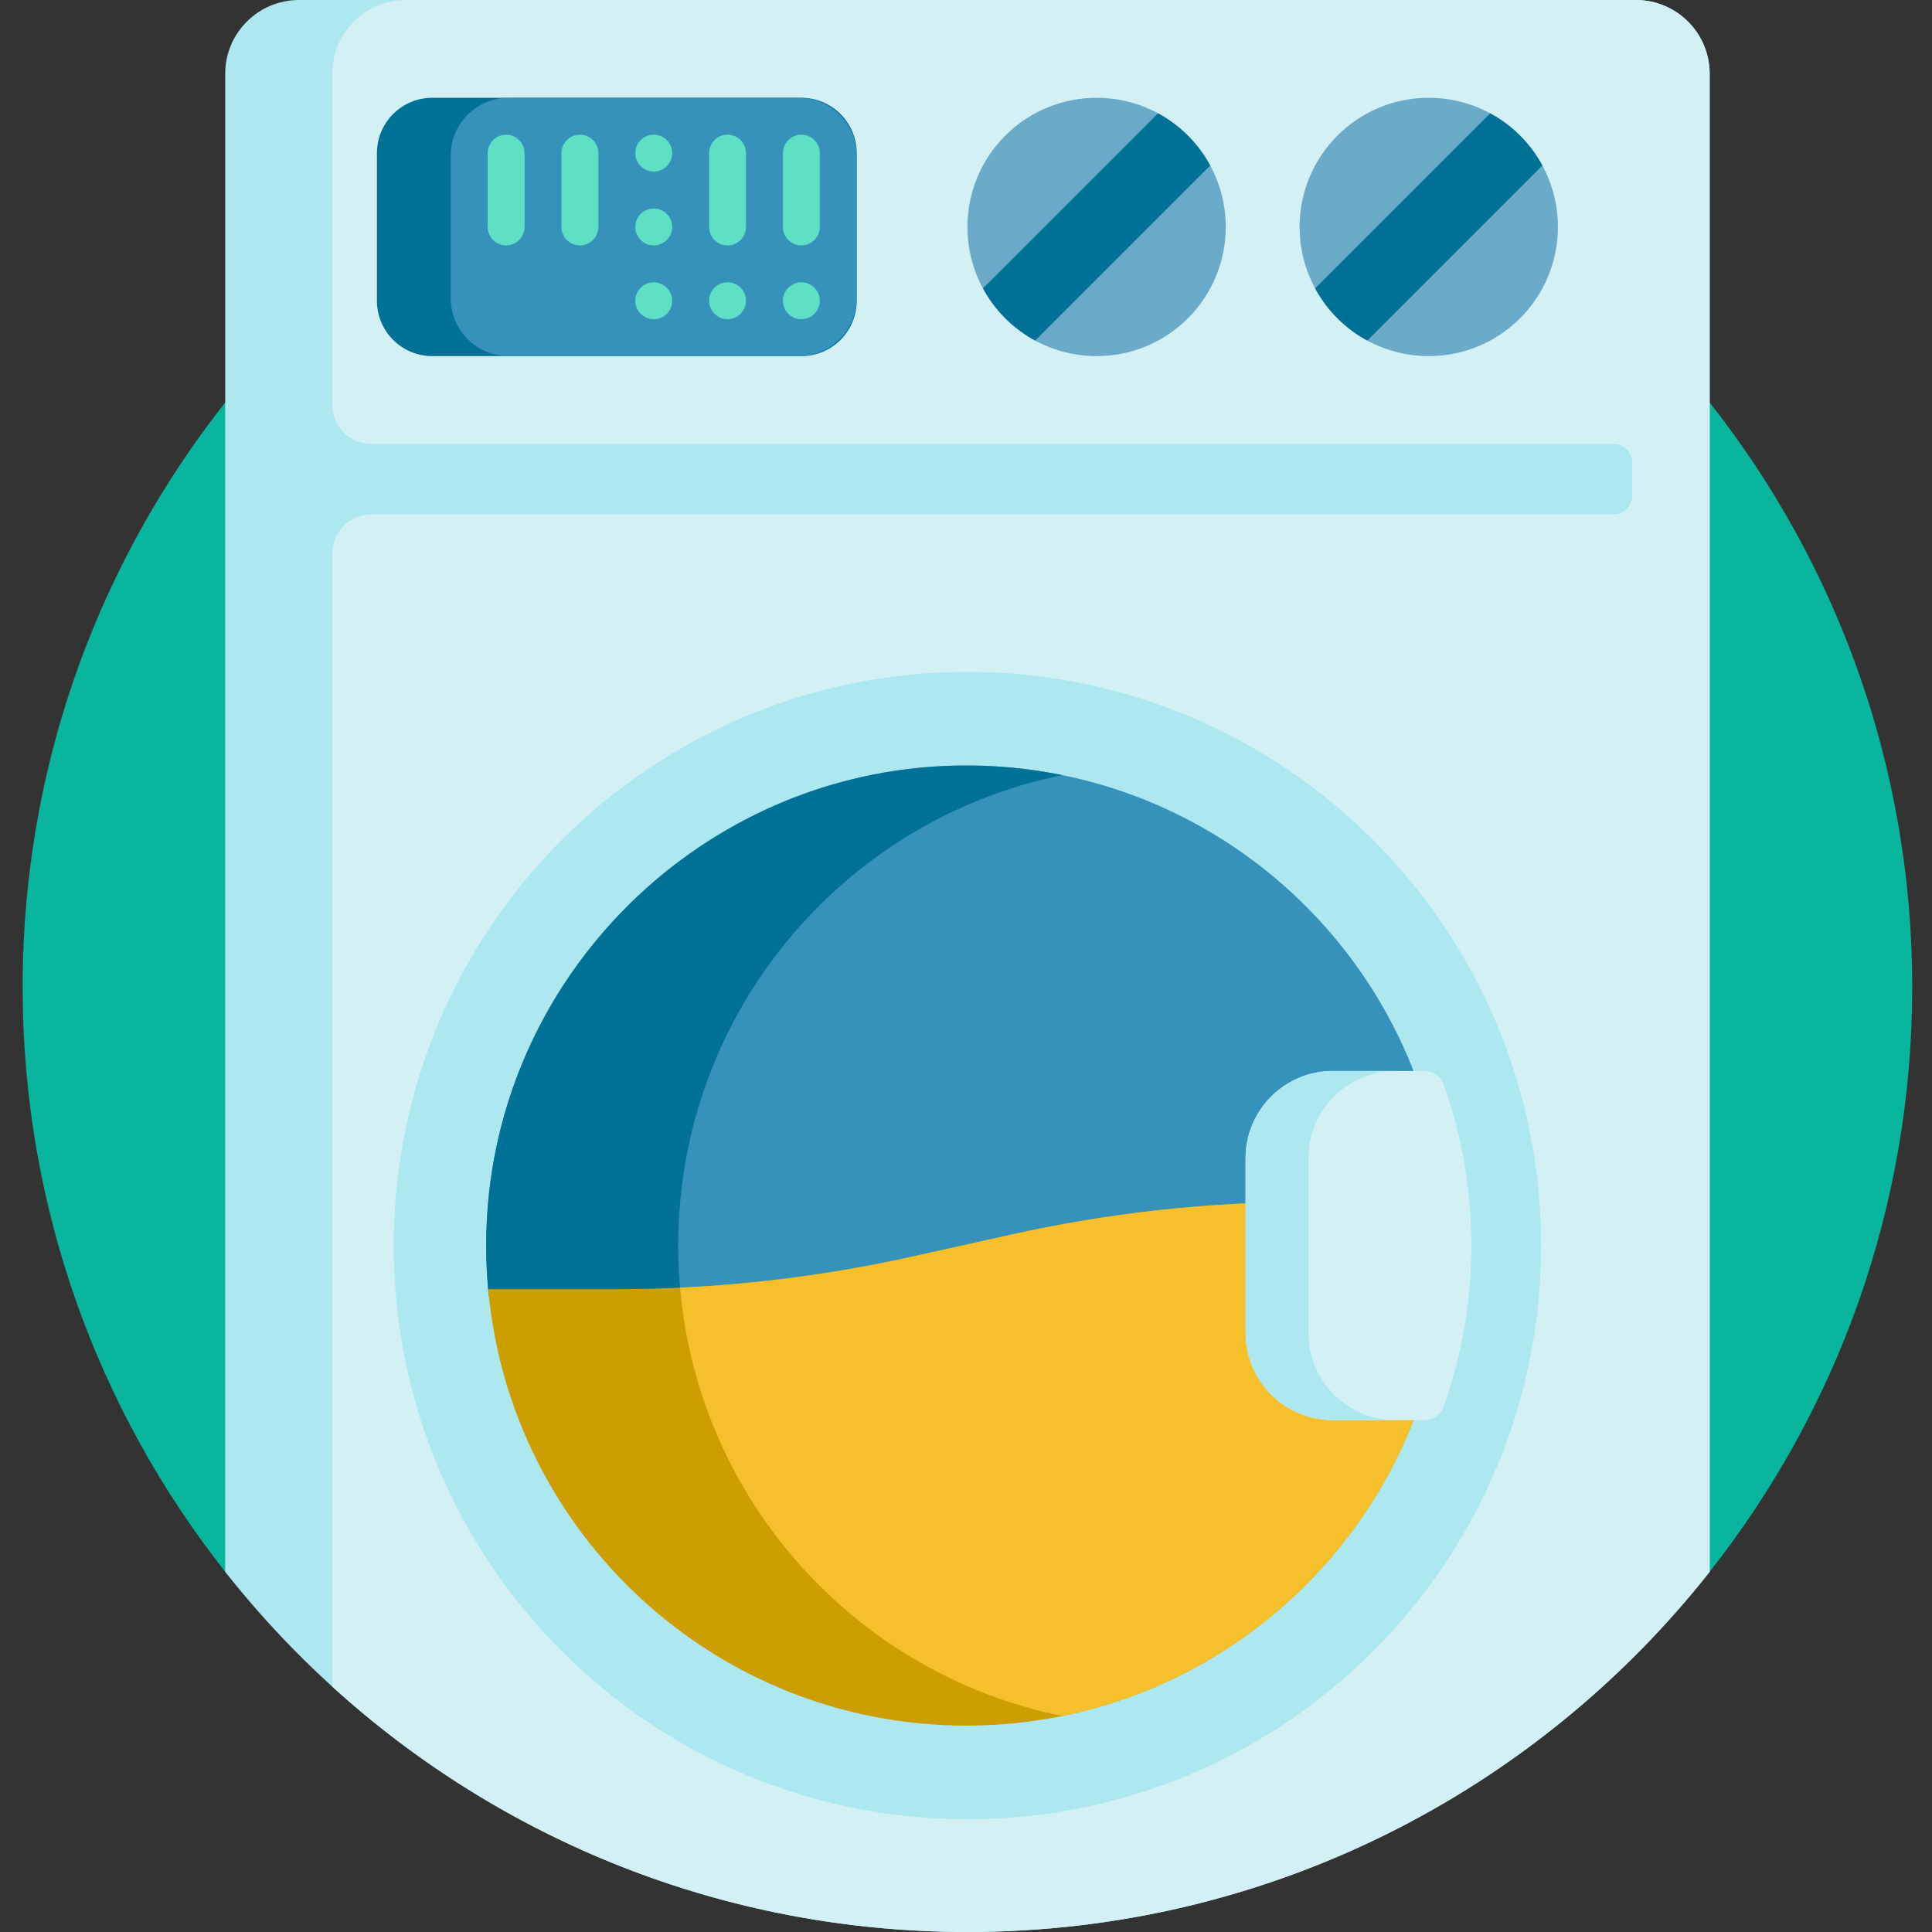 <svg height="512pt" viewBox="-6 0 512 512" width="512pt" xmlns="http://www.w3.org/2000/svg"><rect x="-6" y="0" width="512" height="512" fill="#333333" stroke="none"/><path d="m64.516 416.82c-2.945 3.262-8.152 3.109-10.875-.344-33.586-42.609-53.641-96.387-53.641-154.855 0-138.281 112.098-250.379 250.379-250.379s250.379 112.098 250.379 250.379c0 58.469-20.051 112.246-53.641 154.855-2.723 3.453-7.93 3.605-10.875.344-45.82-50.742-112.113-82.641-185.863-82.641s-140.043 31.898-185.863 82.641zm0 0" fill="#0ab59e"/><path d="m447.078 19.562v396.984c-45.852 58.133-116.914 95.453-196.699 95.453s-150.848-37.32-196.699-95.453v-396.984c0-10.805 8.758-19.562 19.562-19.562h354.273c10.805 0 19.562 8.758 19.562 19.562zm0 0" fill="#ade8f0"/><path d="m427.516 0h-325.91c-10.805 0-19.562 8.758-19.562 19.562v87.695c0 5.746 4.656 10.402 10.402 10.402h329.203c2.703 0 4.891 2.191 4.891 4.891v8.863c0 2.703-2.188 4.891-4.891 4.891h-329.203c-5.742 0-10.402 4.656-10.402 10.402v300.262c44.465 40.406 103.523 65.031 168.336 65.031 79.785 0 150.848-37.32 196.699-95.453v-396.984c0-10.805-8.758-19.562-19.562-19.562zm-177.137 482.121c-83.965 0-152.035-68.07-152.035-152.035 0-83.969 68.066-152.039 152.035-152.039s152.035 68.07 152.035 152.039c0 83.965-68.066 152.035-152.035 152.035zm0 0" fill="#d3f1f5"/><path d="m308.816 35.938c13.367 13.367 13.367 35.043 0 48.41-13.367 13.371-35.043 13.371-48.41 0-13.371-13.367-13.371-35.039 0-48.41 13.367-13.367 35.043-13.367 48.41 0zm88.023 0c-13.367-13.367-35.043-13.367-48.41 0-13.367 13.367-13.367 35.043 0 48.41 13.367 13.371 35.043 13.371 48.41 0 13.367-13.367 13.367-35.043 0-48.41zm0 0" fill="#6caac9"/><path d="m402.746 43.863-46.395 46.395c-2.844-1.539-5.52-3.504-7.922-5.91-2.406-2.402-4.367-5.078-5.91-7.922l46.395-46.395c2.844 1.539 5.52 3.504 7.926 5.906 2.402 2.406 4.367 5.082 5.906 7.926zm-101.855-13.832-46.395 46.395c1.539 2.844 3.504 5.52 5.91 7.922 2.402 2.406 5.078 4.371 7.922 5.91l46.398-46.395c-1.539-2.844-3.504-5.52-5.91-7.926-2.406-2.402-5.078-4.367-7.926-5.906zm0 0" fill="#017296"/><path d="m123.438 342.43c-.539-5.617-.719-11.336-.504-17.141 2.457-66.426 56.457-120.199 122.895-122.355 72.199-2.348 131.461 55.48 131.461 127.152 0 6.52-.492 12.926-1.438 19.184h-244.902c-3.895-.004-7.137-2.965-7.512-6.84zm0 0" fill="#3691bb"/><path d="m247.402 202.891c9.645-.199 19.051.68 28.109 2.52-58.07 11.789-101.777 63.125-101.777 124.676 0 6.52.496 12.926 1.441 19.184h-44.227c-3.895 0-7.137-2.965-7.512-6.84-.535-5.582-.715-11.27-.508-17.039 2.426-67.07 57.371-121.125 124.473-122.5zm-138.84-108.516h97.805c8.102 0 14.668-6.566 14.668-14.668v-39.125c0-8.102-6.566-14.672-14.668-14.672h-97.805c-8.102 0-14.672 6.57-14.672 14.672v39.121c0 8.102 6.57 14.672 14.672 14.672zm0 0" fill="#017296"/><path d="m205.707 94.375h-76.926c-8.465 0-15.328-6.863-15.328-15.328v-37.805c0-8.465 6.863-15.328 15.328-15.328h76.926c8.469 0 15.332 6.863 15.332 15.328v37.805c0 8.465-6.863 15.328-15.332 15.328zm0 0" fill="#3691bb"/><path d="m152.574 40.582v19.562c0 2.699-2.188 4.891-4.891 4.891-2.699 0-4.891-2.191-4.891-4.891v-19.562c0-2.699 2.191-4.891 4.891-4.891 2.703 0 4.891 2.191 4.891 4.891zm14.672 34.23c-2.703 0-4.891 2.191-4.891 4.891 0 2.703 2.188 4.891 4.891 4.891 2.699 0 4.891-2.188 4.891-4.891 0-2.699-2.191-4.891-4.891-4.891zm-39.121-39.121c-2.703 0-4.891 2.191-4.891 4.891v19.562c0 2.699 2.188 4.891 4.891 4.891 2.699 0 4.891-2.191 4.891-4.891v-19.562c0-2.699-2.191-4.891-4.891-4.891zm39.121 19.562c-2.703 0-4.891 2.188-4.891 4.891 0 2.699 2.188 4.887 4.891 4.887 2.699 0 4.891-2.188 4.891-4.887 0-2.703-2.191-4.891-4.891-4.891zm39.121 19.559c-2.699 0-4.891 2.191-4.891 4.891 0 2.703 2.191 4.891 4.891 4.891 2.703 0 4.891-2.188 4.891-4.891 0-2.699-2.191-4.891-4.891-4.891zm-39.121-39.121c-2.703 0-4.891 2.191-4.891 4.891 0 2.703 2.188 4.891 4.891 4.891 2.699 0 4.891-2.188 4.891-4.891 0-2.699-2.191-4.891-4.891-4.891zm19.559 0c-2.699 0-4.887 2.191-4.887 4.891v19.562c0 2.699 2.188 4.891 4.887 4.891 2.703 0 4.891-2.191 4.891-4.891v-19.562c0-2.699-2.188-4.891-4.891-4.891zm19.562 0c-2.699 0-4.891 2.191-4.891 4.891v19.562c0 2.699 2.191 4.891 4.891 4.891 2.703 0 4.891-2.191 4.891-4.891v-19.562c0-2.699-2.191-4.891-4.891-4.891zm-19.562 39.121c-2.699 0-4.887 2.191-4.887 4.891 0 2.703 2.188 4.891 4.887 4.891 2.703 0 4.891-2.188 4.891-4.891 0-2.699-2.188-4.891-4.891-4.891zm0 0" fill="#5de0c3"/><path d="m340.684 318.52h36.074c.344 3.809.531 7.664.531 11.562 0 70.266-56.957 127.223-127.223 127.223-66.363 0-120.848-50.816-126.691-115.656h33.766c26.402 0 52.73-2.891 78.504-8.617l26.531-5.895c25.777-5.727 52.102-8.617 78.508-8.617zm0 0" fill="#cd9e00"/><path d="m377.289 330.082c0 61.551-43.707 112.887-101.777 124.676-54.523-11.07-96.379-57.004-101.289-113.52 20.66-.977 41.211-3.715 61.422-8.207l26.531-5.895c25.773-5.73 52.102-8.621 78.504-8.621h36.078c.348 3.812.531 7.668.531 11.566zm0 0" fill="#f5c02c"/><path d="m347.219 283.82h24.27c2.293 0 4.332 1.449 5.098 3.605 4.746 13.336 7.336 27.695 7.336 42.66 0 14.961-2.59 29.32-7.336 42.656-.766 2.16-2.805 3.605-5.098 3.605h-24.27c-12.773 0-23.133-10.355-23.133-23.133v-46.262c0-12.777 10.355-23.133 23.133-23.133zm0 0" fill="#d3f1f5"/><path d="m363.875 376.348h-16.656c-12.773 0-23.133-10.359-23.133-23.133v-46.262c0-12.773 10.359-23.129 23.133-23.129h16.656c-12.777 0-23.133 10.355-23.133 23.129v46.262c0 12.773 10.355 23.133 23.133 23.133zm0 0" fill="#ade8f0"/></svg>